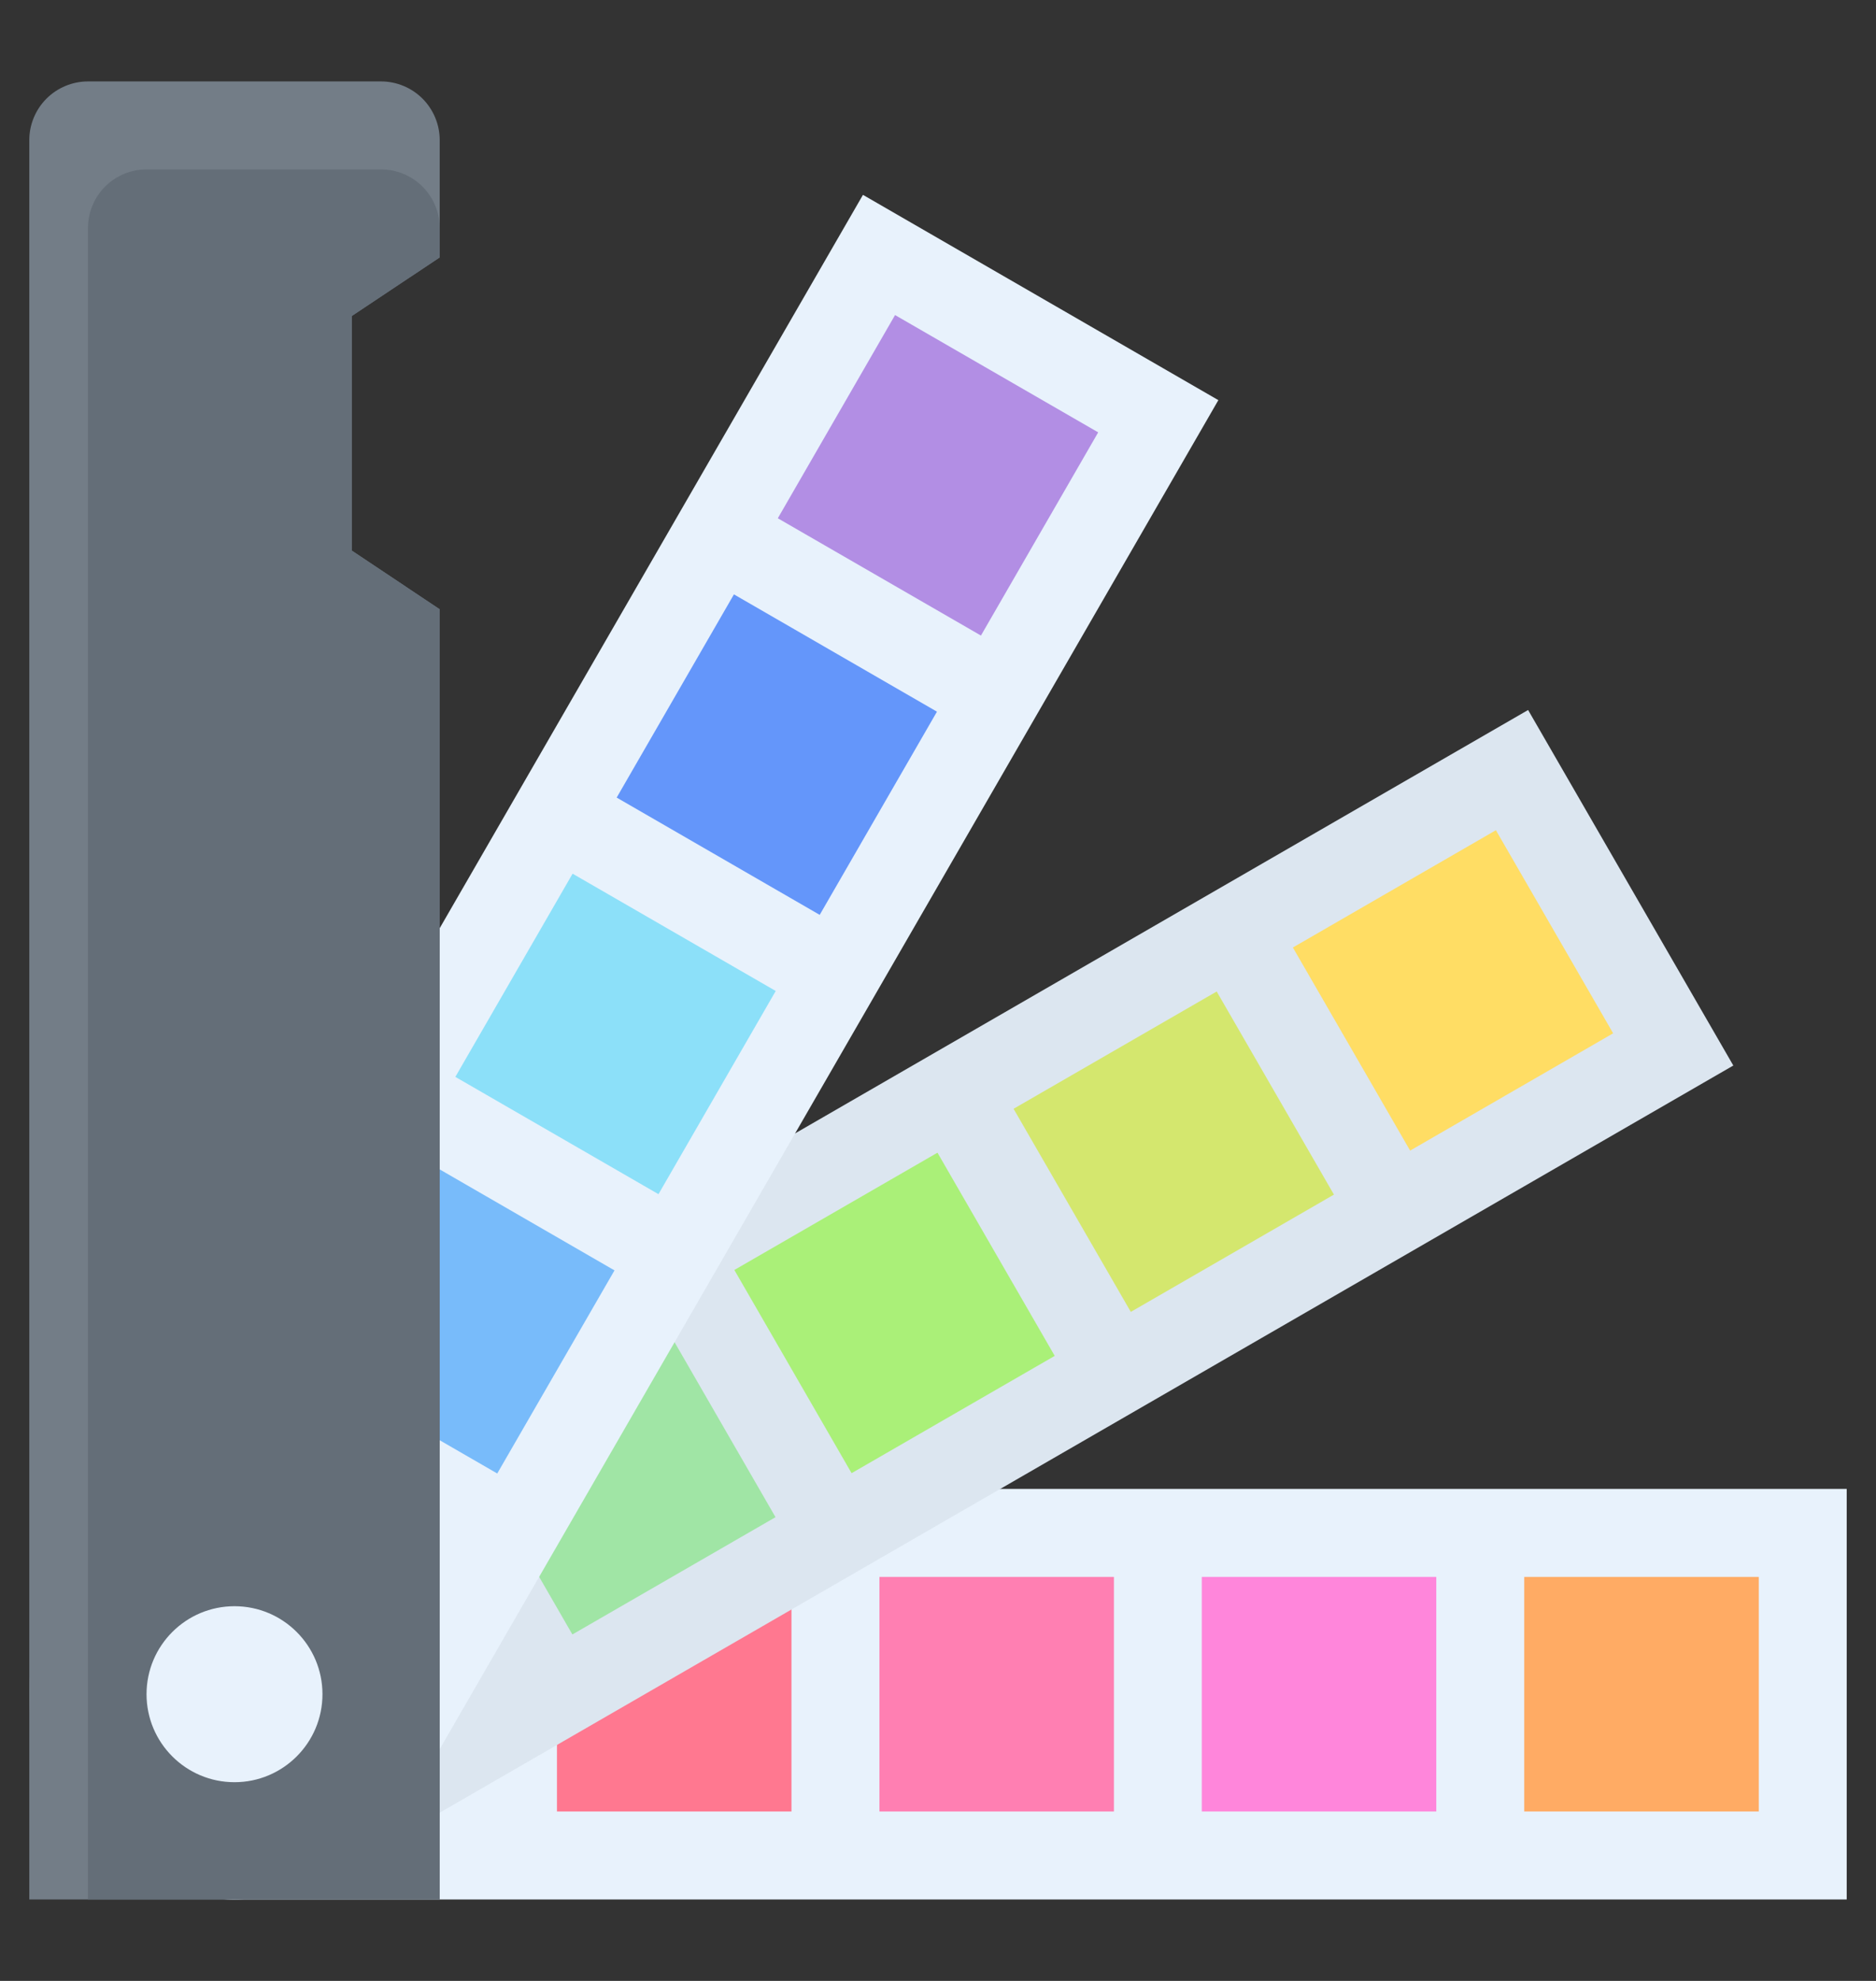 <svg width="18" height="19" viewBox="0 0 18 19" fill="none" xmlns="http://www.w3.org/2000/svg">
<rect x="0" y="0" width="18" height="19" fill="#333333" stroke="none"/>
<g clip-path="url(#clip0_1567_1211)">
<path d="M0.281 16.25C0.281 16.772 0.489 17.273 0.858 17.642C1.227 18.011 1.728 18.219 2.25 18.219H17.719V14.281H2.25C1.728 14.281 1.227 14.489 0.858 14.858C0.489 15.227 0.281 15.728 0.281 16.25Z" fill="#E8F2FC"/>
<path d="M14.625 15.125H16.875V17.375H14.625V15.125Z" fill="#FFAB64"/>
<path d="M11.531 15.125H13.781V17.375H11.531V15.125Z" fill="#FF86DB"/>
<path d="M8.438 15.125H10.688V17.375H8.438V15.125Z" fill="#FF7FB2"/>
<path d="M5.344 15.125H7.594V17.375H5.344V15.125Z" fill="#FF7890"/>
<path d="M0.545 17.234C0.807 17.686 1.237 18.016 1.741 18.151C2.245 18.286 2.782 18.216 3.234 17.955L16.631 10.22L14.662 6.81L1.266 14.545C1.042 14.674 0.846 14.846 0.688 15.051C0.531 15.257 0.415 15.491 0.349 15.74C0.282 15.99 0.265 16.251 0.298 16.507C0.332 16.763 0.416 17.011 0.545 17.234Z" fill="#DCE6F0"/>
<path d="M12.405 9.088L14.353 7.963L15.478 9.911L13.53 11.036L12.405 9.088Z" fill="#FFDD64"/>
<path d="M9.725 10.635L11.674 9.51L12.799 11.458L10.85 12.583L9.725 10.635Z" fill="#D4E76E"/>
<path d="M7.046 12.181L8.995 11.056L10.12 13.005L8.171 14.13L7.046 12.181Z" fill="#AAF078"/>
<path d="M4.367 13.728L6.316 12.603L7.441 14.552L5.492 15.677L4.367 13.728Z" fill="#A0E5A5"/>
<path d="M1.266 17.955C1.49 18.084 1.737 18.168 1.993 18.202C2.249 18.235 2.51 18.218 2.76 18.152C3.009 18.085 3.244 17.969 3.449 17.812C3.654 17.654 3.826 17.458 3.955 17.234L11.69 3.838L8.28 1.869L0.545 15.266C0.284 15.718 0.214 16.255 0.349 16.759C0.484 17.264 0.814 17.694 1.266 17.955Z" fill="#E8F2FC"/>
<path d="M7.463 4.971L8.588 3.022L10.537 4.147L9.412 6.096L7.463 4.971Z" fill="#B28EE4"/>
<path d="M5.917 7.65L7.042 5.701L8.99 6.826L7.865 8.775L5.917 7.65Z" fill="#6496FA"/>
<path d="M4.369 10.329L5.494 8.38L7.443 9.505L6.318 11.454L4.369 10.329Z" fill="#8CE0F9"/>
<path d="M2.823 13.008L3.948 11.06L5.896 12.185L4.771 14.133L2.823 13.008Z" fill="#78BBFA"/>
<path d="M4.219 2.469V1.344C4.219 1.195 4.159 1.051 4.054 0.946C3.949 0.841 3.805 0.781 3.656 0.781H0.844C0.695 0.781 0.551 0.841 0.446 0.946C0.341 1.051 0.281 1.195 0.281 1.344V18.219H4.219V5.844L3.375 5.281V3.031L4.219 2.469Z" fill="#737D87"/>
<path d="M3.656 1.625H1.406C1.257 1.625 1.114 1.684 1.008 1.79C0.903 1.895 0.844 2.038 0.844 2.188V18.219H4.219V5.844L3.375 5.281V3.031L4.219 2.469V2.188C4.219 2.038 4.159 1.895 4.054 1.79C3.949 1.684 3.805 1.625 3.656 1.625Z" fill="#646E78"/>
<path d="M2.25 17.094C2.716 17.094 3.094 16.716 3.094 16.25C3.094 15.784 2.716 15.406 2.25 15.406C1.784 15.406 1.406 15.784 1.406 16.25C1.406 16.716 1.784 17.094 2.25 17.094Z" fill="#E8F2FC"/>
</g>
<defs>
<clipPath id="clip0_1567_1211">
<rect width="18" height="18" fill="white" transform="translate(0 0.5)"/>
</clipPath>
</defs>
</svg>
